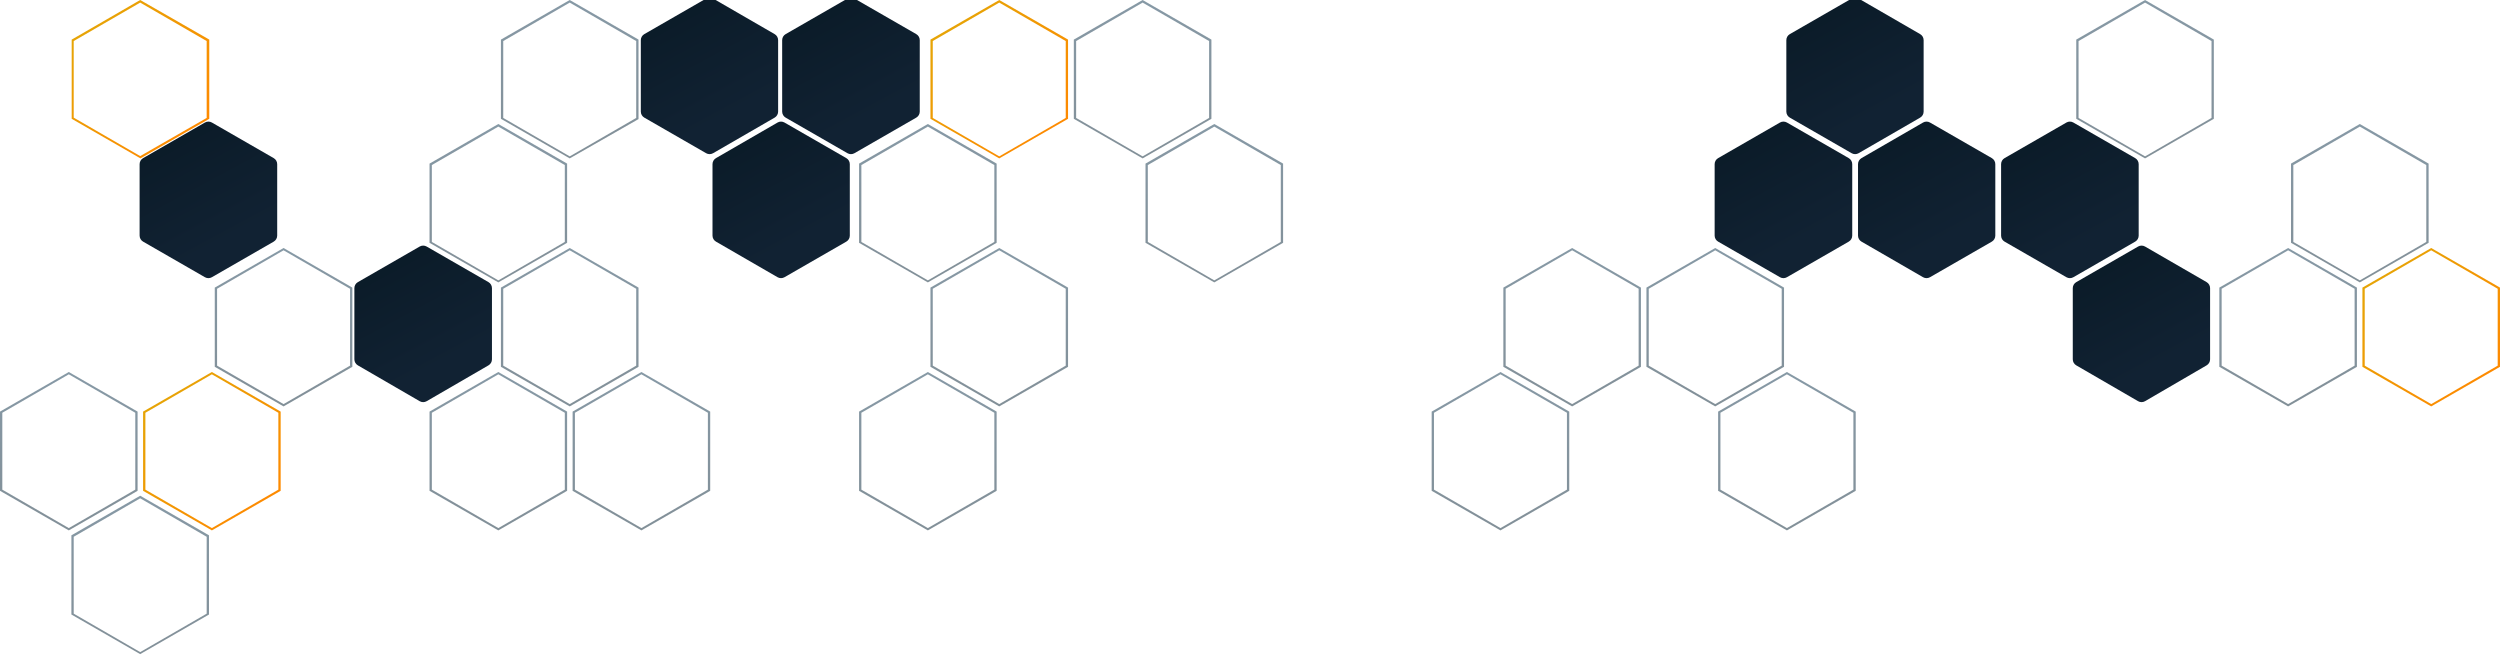 <svg width="1440" height="377" viewBox="0 0 1440 377" fill="none" xmlns="http://www.w3.org/2000/svg">
<path d="M80.749 287.034L119.043 309.178V353.465L80.749 375.608L42.456 353.465V309.178L80.749 287.034ZM80.749 285.536L41.124 308.345V353.964L80.749 376.774L120.375 353.964V308.345L80.749 285.536Z" fill="url(#paint0_linear)" fill-opacity="0.5"/>
<path d="M369.449 215.609L407.742 237.752V282.04L369.449 304.183L331.155 282.04V237.752L369.449 215.609ZM369.449 214.277L329.823 237.086V282.706L369.449 305.515L409.074 282.706V237.086L369.449 214.277Z" fill="url(#paint1_linear)" fill-opacity="0.5"/>
<path d="M534.443 215.609L572.736 237.752V282.04L534.443 304.183L496.149 282.04V237.752L534.443 215.609ZM534.443 214.277L494.817 237.086V282.706L534.443 305.515L574.068 282.706V237.086L534.443 214.277Z" fill="url(#paint2_linear)" fill-opacity="0.5"/>
<path d="M39.625 215.609L77.919 237.752V282.04L39.625 304.183L1.332 282.04V237.752L39.625 215.609ZM39.625 214.277L0 237.086V282.706L39.625 305.515L79.251 282.706V237.086L39.625 214.277Z" fill="url(#paint3_linear)" fill-opacity="0.5"/>
<path d="M575.567 144.183L613.86 166.327V210.614L575.567 232.758L537.273 210.614V166.327L575.567 144.183ZM575.567 142.851L535.941 165.661V211.28L575.567 234.09L615.192 211.28V165.661L575.567 142.851Z" fill="url(#paint4_linear)" fill-opacity="0.5"/>
<path d="M287.035 215.609L325.328 237.752V282.04L287.035 304.183L248.741 282.04V237.752L287.035 215.609ZM287.035 214.277L247.409 237.086V282.706L287.035 305.515L326.66 282.706V237.086L287.035 214.277Z" fill="url(#paint5_linear)" fill-opacity="0.5"/>
<path d="M328.159 144.183L366.452 166.327V210.614L328.159 232.758L289.865 210.614V166.327L328.159 144.183ZM328.159 142.851L288.533 165.661V211.28L328.159 234.09L367.784 211.28V165.661L328.159 142.851Z" fill="url(#paint6_linear)" fill-opacity="0.5"/>
<path d="M163.329 144.183L201.623 166.327V210.614L163.329 232.758L125.036 210.614V166.327L163.329 144.183ZM163.329 142.851L123.704 165.661V211.28L163.329 234.09L202.955 211.28V165.661L163.329 142.851Z" fill="url(#paint7_linear)" fill-opacity="0.5"/>
<path d="M287.035 72.924L325.328 95.068V139.355L287.035 161.498L248.741 139.355V95.068L287.035 72.924ZM287.035 71.425L247.409 94.235V139.854L287.035 162.664L326.66 139.854V94.235L287.035 71.425Z" fill="url(#paint8_linear)" fill-opacity="0.5"/>
<path d="M699.438 72.924L737.731 95.068V139.355L699.438 161.498L661.144 139.355V95.068L699.438 72.924ZM699.438 71.425L659.812 94.235V139.854L699.438 162.664L739.063 139.854V94.235L699.438 71.425Z" fill="url(#paint9_linear)" fill-opacity="0.5"/>
<path d="M534.443 72.924L572.736 95.068V139.355L534.443 161.498L496.149 139.355V95.068L534.443 72.924ZM534.443 71.425L494.817 94.235V139.854L534.443 162.664L574.068 139.854V94.235L534.443 71.425Z" fill="url(#paint10_linear)" fill-opacity="0.5"/>
<path d="M658.148 1.498L696.441 23.642V67.929L658.148 90.073L619.854 67.929V23.642L658.148 1.498ZM658.148 0L618.522 22.81V68.429L658.148 91.238L697.773 68.429V22.81L658.148 0Z" fill="url(#paint11_linear)" fill-opacity="0.5"/>
<path d="M328.159 1.498L366.452 23.642V67.929L328.159 90.073L289.865 67.929V23.642L328.159 1.498ZM328.159 0L288.533 22.81V68.429L328.159 91.238L367.784 68.595V22.81L328.159 0Z" fill="url(#paint12_linear)" fill-opacity="0.5"/>
<path d="M1029.26 215.609L1067.55 237.752V282.04L1029.26 304.183L990.968 282.04V237.752L1029.26 215.609ZM1029.26 214.277L989.636 237.086V282.706L1029.26 305.515L1068.89 282.706V237.086L1029.26 214.277Z" fill="url(#paint13_linear)" fill-opacity="0.5"/>
<path d="M864.266 215.609L902.559 237.752V282.04L864.266 304.183L825.973 282.04V237.752L864.266 215.609ZM864.266 214.277L824.641 237.086V282.706L864.266 305.515L903.891 282.706V237.086L864.266 214.277Z" fill="url(#paint14_linear)" fill-opacity="0.5"/>
<path d="M905.556 144.183L943.849 166.327V210.614L905.556 232.758L867.263 210.614V166.327L905.556 144.183ZM905.556 142.851L865.931 165.661V211.28L905.556 234.09L945.181 211.28V165.661L905.556 142.851Z" fill="url(#paint15_linear)" fill-opacity="0.5"/>
<path d="M987.97 144.183L1026.26 166.327V210.614L987.97 232.758L949.677 210.614V166.327L987.97 144.183ZM987.97 142.851L948.345 165.661V211.28L987.97 234.09L1027.6 211.28V165.661L987.97 142.851Z" fill="url(#paint16_linear)" fill-opacity="0.5"/>
<path d="M1317.96 144.183L1356.25 166.327V210.614L1317.96 232.758L1279.67 210.614V166.327L1317.96 144.183ZM1317.96 142.851L1278.33 165.661V211.28L1317.96 234.09L1357.59 211.28V165.661L1317.96 142.851Z" fill="url(#paint17_linear)" fill-opacity="0.5"/>
<path d="M1359.25 72.924L1397.54 95.068V139.355L1359.25 161.498L1320.96 139.355V95.068L1359.25 72.924ZM1359.25 71.425L1319.62 94.235V139.854L1359.25 162.664L1398.88 139.854V94.235L1359.25 71.425Z" fill="url(#paint18_linear)" fill-opacity="0.5"/>
<path d="M1235.55 1.498L1273.84 23.642V67.929L1235.55 90.073L1197.25 67.929V23.642L1235.55 1.498ZM1235.55 0L1195.92 22.81V68.429L1235.55 91.238L1275.17 68.429V22.81L1235.55 0Z" fill="url(#paint19_linear)" fill-opacity="0.5"/>
<g filter="url(#filter0_dddd)">
<path d="M991.64 141.175C990.4 140.461 989.636 139.139 989.636 137.708V96.548C989.636 95.117 990.4 93.795 991.64 93.081L1027.27 72.574C1028.5 71.863 1030.02 71.863 1031.26 72.574L1066.88 93.081C1068.12 93.795 1068.89 95.117 1068.89 96.548V137.708C1068.89 139.139 1068.12 140.461 1066.88 141.175L1031.26 161.682C1030.02 162.393 1028.5 162.393 1027.27 161.682L991.64 141.175Z" fill="url(#paint20_linear)"/>
</g>
<g filter="url(#filter1_dddd)">
<path d="M84.418 141.175C83.178 140.461 82.414 139.139 82.414 137.708V96.548C82.414 95.117 83.178 93.795 84.418 93.081L120.044 72.574C121.279 71.863 122.8 71.863 124.035 72.574L159.66 93.081C160.9 93.795 161.665 95.117 161.665 96.548V137.708C161.665 139.139 160.9 140.461 159.66 141.175L124.035 161.682C122.8 162.393 121.279 162.393 120.044 161.682L84.418 141.175Z" fill="url(#paint21_linear)"/>
</g>
<g filter="url(#filter2_dddd)">
<path d="M1032.93 69.749C1031.69 69.035 1030.93 67.713 1030.93 66.282V25.122C1030.93 23.692 1031.69 22.37 1032.93 21.656L1068.55 1.151C1069.79 0.439 1071.31 0.44 1072.55 1.155L1108.01 21.654C1109.25 22.369 1110.01 23.689 1110.01 25.118V66.287C1110.01 67.716 1109.25 69.035 1108.01 69.75L1072.55 90.25C1071.31 90.965 1069.79 90.966 1068.55 90.254L1032.93 69.749Z" fill="url(#paint22_linear)"/>
</g>
<g filter="url(#filter3_dddd)">
<path d="M208.112 212.436C206.878 211.72 206.118 210.402 206.118 208.976V167.974C206.118 166.543 206.883 165.221 208.123 164.507L243.748 144C244.983 143.289 246.504 143.289 247.739 144L283.364 164.507C284.605 165.221 285.369 166.543 285.369 167.974V208.976C285.369 210.402 284.609 211.72 283.375 212.436L247.75 233.093C246.509 233.812 244.978 233.812 243.737 233.093L208.112 212.436Z" fill="url(#paint23_linear)"/>
</g>
<g filter="url(#filter4_dddd)">
<path d="M373.118 69.749C371.878 69.035 371.113 67.713 371.113 66.282V25.122C371.113 23.692 371.878 22.37 373.118 21.656L408.739 1.151C409.977 0.439 411.5 0.44 412.736 1.155L448.199 21.654C449.436 22.369 450.198 23.689 450.198 25.118V66.287C450.198 67.716 449.436 69.035 448.199 69.75L412.736 90.25C411.5 90.965 409.977 90.966 408.739 90.254L373.118 69.749Z" fill="url(#paint24_linear)"/>
</g>
<g filter="url(#filter5_dddd)">
<path d="M454.532 69.749C453.292 69.035 452.527 67.713 452.527 66.282V25.122C452.527 23.692 453.292 22.37 454.532 21.656L490.157 1.149C491.393 0.438 492.913 0.438 494.148 1.149L529.774 21.656C531.014 22.37 531.778 23.692 531.778 25.122V66.282C531.778 67.713 531.014 69.035 529.774 69.749L494.148 90.256C492.913 90.967 491.393 90.967 490.157 90.256L454.532 69.749Z" fill="url(#paint25_linear)"/>
</g>
<g filter="url(#filter6_dddd)">
<path d="M414.401 141.176C413.165 140.461 412.403 139.141 412.403 137.713V96.543C412.403 95.115 413.165 93.795 414.401 93.08L449.865 72.58C451.101 71.866 452.624 71.864 453.862 72.577L489.483 93.081C490.723 93.795 491.488 95.117 491.488 96.548V137.708C491.488 139.139 490.723 140.461 489.483 141.175L453.862 161.679C452.624 162.392 451.101 162.39 449.865 161.676L414.401 141.176Z" fill="url(#paint26_linear)"/>
</g>
<g filter="url(#filter7_dddd)">
<path d="M1074.21 141.176C1072.98 140.461 1072.22 139.141 1072.22 137.713V96.543C1072.22 95.115 1072.98 93.795 1074.21 93.08L1109.68 72.58C1110.91 71.866 1112.44 71.864 1113.67 72.577L1149.3 93.081C1150.54 93.795 1151.3 95.117 1151.3 96.548V137.708C1151.3 139.139 1150.54 140.461 1149.3 141.175L1113.67 161.679C1112.44 162.392 1110.91 162.39 1109.68 161.676L1074.21 141.176Z" fill="url(#paint27_linear)"/>
</g>
<g filter="url(#filter8_dddd)">
<path d="M1156.63 141.175C1155.39 140.461 1154.63 139.139 1154.63 137.708V96.548C1154.63 95.117 1155.39 93.795 1156.63 93.081L1192.26 72.574C1193.5 71.863 1195.02 71.863 1196.25 72.574L1231.88 93.081C1233.12 93.795 1233.88 95.117 1233.88 96.548V137.708C1233.88 139.139 1233.12 140.461 1231.88 141.175L1196.25 161.682C1195.02 162.393 1193.5 162.393 1192.26 161.682L1156.63 141.175Z" fill="url(#paint28_linear)"/>
</g>
<g filter="url(#filter9_dddd)">
<path d="M1197.91 212.436C1196.68 211.72 1195.92 210.402 1195.92 208.976V167.974C1195.92 166.543 1196.69 165.221 1197.93 164.507L1233.55 144.002C1234.78 143.29 1236.31 143.291 1237.54 144.006L1273.01 164.506C1274.24 165.221 1275.01 166.541 1275.01 167.969V208.98C1275.01 210.404 1274.25 211.721 1273.02 212.437L1237.55 233.087C1236.31 233.81 1234.78 233.811 1233.54 233.09L1197.91 212.436Z" fill="url(#paint29_linear)"/>
</g>
<path d="M80.749 1.498L119.042 23.642V67.929L80.749 89.906L42.456 67.763V23.642L80.749 1.498ZM80.749 0L41.29 22.81V68.429L80.915 91.238L120.541 68.429V22.81L80.749 0Z" fill="url(#paint30_linear)"/>
<path d="M575.567 1.498L613.86 23.642V67.929L575.567 90.073L537.273 67.929V23.642L575.567 1.498ZM575.567 0L535.941 22.81V68.429L575.567 91.238L615.192 68.429V22.81L575.567 0Z" fill="url(#paint31_linear)"/>
<path d="M1400.37 144.183L1438.67 166.327V210.614L1400.37 232.758L1362.08 210.614V166.327L1400.37 144.183ZM1400.37 142.851L1360.75 165.661V211.28L1400.37 234.09L1440 211.28V165.661L1400.37 142.851Z" fill="url(#paint32_linear)"/>
<path d="M122.039 215.609L160.333 237.752V282.04L122.039 304.183L83.746 282.04V237.752L122.039 215.609ZM122.039 214.277L82.414 237.086V282.706L122.039 305.515L161.665 282.706V237.086L122.039 214.277Z" fill="url(#paint33_linear)"/>
<defs>
<filter id="filter0_dddd" x="951.636" y="34.041" width="150.251" height="161.174" filterUnits="userSpaceOnUse" color-interpolation-filters="sRGB">
<feFlood flood-opacity="0" result="BackgroundImageFix"/>
<feColorMatrix in="SourceAlpha" type="matrix" values="0 0 0 0 0 0 0 0 0 0 0 0 0 0 0 0 0 0 127 0"/>
<feOffset dx="-10" dy="-10"/>
<feGaussianBlur stdDeviation="14"/>
<feColorMatrix type="matrix" values="0 0 0 0 0.111 0 0 0 0 0.171 0 0 0 0 0.242 0 0 0 0.7 0"/>
<feBlend mode="normal" in2="BackgroundImageFix" result="effect1_dropShadow"/>
<feColorMatrix in="SourceAlpha" type="matrix" values="0 0 0 0 0 0 0 0 0 0 0 0 0 0 0 0 0 0 127 0"/>
<feOffset dx="8" dy="8"/>
<feGaussianBlur stdDeviation="12.5"/>
<feColorMatrix type="matrix" values="0 0 0 0 0.004 0 0 0 0 0.074 0 0 0 0 0.121 0 0 0 1 0"/>
<feBlend mode="normal" in2="effect1_dropShadow" result="effect2_dropShadow"/>
<feColorMatrix in="SourceAlpha" type="matrix" values="0 0 0 0 0 0 0 0 0 0 0 0 0 0 0 0 0 0 127 0"/>
<feOffset dx="2" dy="2"/>
<feGaussianBlur stdDeviation="5"/>
<feColorMatrix type="matrix" values="0 0 0 0 0.022 0 0 0 0 0.111 0 0 0 0 0.167 0 0 0 1 0"/>
<feBlend mode="normal" in2="effect2_dropShadow" result="effect3_dropShadow"/>
<feColorMatrix in="SourceAlpha" type="matrix" values="0 0 0 0 0 0 0 0 0 0 0 0 0 0 0 0 0 0 127 0"/>
<feOffset dx="-2" dy="-2"/>
<feGaussianBlur stdDeviation="3"/>
<feColorMatrix type="matrix" values="0 0 0 0 0.145 0 0 0 0 0.205 0 0 0 0 0.279 0 0 0 0.5 0"/>
<feBlend mode="normal" in2="effect3_dropShadow" result="effect4_dropShadow"/>
<feBlend mode="normal" in="SourceGraphic" in2="effect4_dropShadow" result="shape"/>
</filter>
<filter id="filter1_dddd" x="44.414" y="34.041" width="150.251" height="161.174" filterUnits="userSpaceOnUse" color-interpolation-filters="sRGB">
<feFlood flood-opacity="0" result="BackgroundImageFix"/>
<feColorMatrix in="SourceAlpha" type="matrix" values="0 0 0 0 0 0 0 0 0 0 0 0 0 0 0 0 0 0 127 0"/>
<feOffset dx="-10" dy="-10"/>
<feGaussianBlur stdDeviation="14"/>
<feColorMatrix type="matrix" values="0 0 0 0 0.111 0 0 0 0 0.171 0 0 0 0 0.242 0 0 0 0.7 0"/>
<feBlend mode="normal" in2="BackgroundImageFix" result="effect1_dropShadow"/>
<feColorMatrix in="SourceAlpha" type="matrix" values="0 0 0 0 0 0 0 0 0 0 0 0 0 0 0 0 0 0 127 0"/>
<feOffset dx="8" dy="8"/>
<feGaussianBlur stdDeviation="12.5"/>
<feColorMatrix type="matrix" values="0 0 0 0 0.004 0 0 0 0 0.074 0 0 0 0 0.121 0 0 0 1 0"/>
<feBlend mode="normal" in2="effect1_dropShadow" result="effect2_dropShadow"/>
<feColorMatrix in="SourceAlpha" type="matrix" values="0 0 0 0 0 0 0 0 0 0 0 0 0 0 0 0 0 0 127 0"/>
<feOffset dx="2" dy="2"/>
<feGaussianBlur stdDeviation="5"/>
<feColorMatrix type="matrix" values="0 0 0 0 0.022 0 0 0 0 0.111 0 0 0 0 0.167 0 0 0 1 0"/>
<feBlend mode="normal" in2="effect2_dropShadow" result="effect3_dropShadow"/>
<feColorMatrix in="SourceAlpha" type="matrix" values="0 0 0 0 0 0 0 0 0 0 0 0 0 0 0 0 0 0 127 0"/>
<feOffset dx="-2" dy="-2"/>
<feGaussianBlur stdDeviation="3"/>
<feColorMatrix type="matrix" values="0 0 0 0 0.145 0 0 0 0 0.205 0 0 0 0 0.279 0 0 0 0.5 0"/>
<feBlend mode="normal" in2="effect3_dropShadow" result="effect4_dropShadow"/>
<feBlend mode="normal" in="SourceGraphic" in2="effect4_dropShadow" result="shape"/>
</filter>
<filter id="filter2_dddd" x="992.926" y="-37.382" width="150.084" height="161.169" filterUnits="userSpaceOnUse" color-interpolation-filters="sRGB">
<feFlood flood-opacity="0" result="BackgroundImageFix"/>
<feColorMatrix in="SourceAlpha" type="matrix" values="0 0 0 0 0 0 0 0 0 0 0 0 0 0 0 0 0 0 127 0"/>
<feOffset dx="-10" dy="-10"/>
<feGaussianBlur stdDeviation="14"/>
<feColorMatrix type="matrix" values="0 0 0 0 0.111 0 0 0 0 0.171 0 0 0 0 0.242 0 0 0 0.7 0"/>
<feBlend mode="normal" in2="BackgroundImageFix" result="effect1_dropShadow"/>
<feColorMatrix in="SourceAlpha" type="matrix" values="0 0 0 0 0 0 0 0 0 0 0 0 0 0 0 0 0 0 127 0"/>
<feOffset dx="8" dy="8"/>
<feGaussianBlur stdDeviation="12.5"/>
<feColorMatrix type="matrix" values="0 0 0 0 0.004 0 0 0 0 0.074 0 0 0 0 0.121 0 0 0 1 0"/>
<feBlend mode="normal" in2="effect1_dropShadow" result="effect2_dropShadow"/>
<feColorMatrix in="SourceAlpha" type="matrix" values="0 0 0 0 0 0 0 0 0 0 0 0 0 0 0 0 0 0 127 0"/>
<feOffset dx="2" dy="2"/>
<feGaussianBlur stdDeviation="5"/>
<feColorMatrix type="matrix" values="0 0 0 0 0.022 0 0 0 0 0.111 0 0 0 0 0.167 0 0 0 1 0"/>
<feBlend mode="normal" in2="effect2_dropShadow" result="effect3_dropShadow"/>
<feColorMatrix in="SourceAlpha" type="matrix" values="0 0 0 0 0 0 0 0 0 0 0 0 0 0 0 0 0 0 127 0"/>
<feOffset dx="-2" dy="-2"/>
<feGaussianBlur stdDeviation="3"/>
<feColorMatrix type="matrix" values="0 0 0 0 0.145 0 0 0 0 0.205 0 0 0 0 0.279 0 0 0 0.5 0"/>
<feBlend mode="normal" in2="effect3_dropShadow" result="effect4_dropShadow"/>
<feBlend mode="normal" in="SourceGraphic" in2="effect4_dropShadow" result="shape"/>
</filter>
<filter id="filter3_dddd" x="168.118" y="105.467" width="150.251" height="161.166" filterUnits="userSpaceOnUse" color-interpolation-filters="sRGB">
<feFlood flood-opacity="0" result="BackgroundImageFix"/>
<feColorMatrix in="SourceAlpha" type="matrix" values="0 0 0 0 0 0 0 0 0 0 0 0 0 0 0 0 0 0 127 0"/>
<feOffset dx="-10" dy="-10"/>
<feGaussianBlur stdDeviation="14"/>
<feColorMatrix type="matrix" values="0 0 0 0 0.111 0 0 0 0 0.171 0 0 0 0 0.242 0 0 0 0.7 0"/>
<feBlend mode="normal" in2="BackgroundImageFix" result="effect1_dropShadow"/>
<feColorMatrix in="SourceAlpha" type="matrix" values="0 0 0 0 0 0 0 0 0 0 0 0 0 0 0 0 0 0 127 0"/>
<feOffset dx="8" dy="8"/>
<feGaussianBlur stdDeviation="12.5"/>
<feColorMatrix type="matrix" values="0 0 0 0 0.004 0 0 0 0 0.074 0 0 0 0 0.121 0 0 0 1 0"/>
<feBlend mode="normal" in2="effect1_dropShadow" result="effect2_dropShadow"/>
<feColorMatrix in="SourceAlpha" type="matrix" values="0 0 0 0 0 0 0 0 0 0 0 0 0 0 0 0 0 0 127 0"/>
<feOffset dx="2" dy="2"/>
<feGaussianBlur stdDeviation="5"/>
<feColorMatrix type="matrix" values="0 0 0 0 0.022 0 0 0 0 0.111 0 0 0 0 0.167 0 0 0 1 0"/>
<feBlend mode="normal" in2="effect2_dropShadow" result="effect3_dropShadow"/>
<feColorMatrix in="SourceAlpha" type="matrix" values="0 0 0 0 0 0 0 0 0 0 0 0 0 0 0 0 0 0 127 0"/>
<feOffset dx="-2" dy="-2"/>
<feGaussianBlur stdDeviation="3"/>
<feColorMatrix type="matrix" values="0 0 0 0 0.145 0 0 0 0 0.205 0 0 0 0 0.279 0 0 0 0.5 0"/>
<feBlend mode="normal" in2="effect3_dropShadow" result="effect4_dropShadow"/>
<feBlend mode="normal" in="SourceGraphic" in2="effect4_dropShadow" result="shape"/>
</filter>
<filter id="filter4_dddd" x="333.113" y="-37.382" width="150.084" height="161.169" filterUnits="userSpaceOnUse" color-interpolation-filters="sRGB">
<feFlood flood-opacity="0" result="BackgroundImageFix"/>
<feColorMatrix in="SourceAlpha" type="matrix" values="0 0 0 0 0 0 0 0 0 0 0 0 0 0 0 0 0 0 127 0"/>
<feOffset dx="-10" dy="-10"/>
<feGaussianBlur stdDeviation="14"/>
<feColorMatrix type="matrix" values="0 0 0 0 0.111 0 0 0 0 0.171 0 0 0 0 0.242 0 0 0 0.7 0"/>
<feBlend mode="normal" in2="BackgroundImageFix" result="effect1_dropShadow"/>
<feColorMatrix in="SourceAlpha" type="matrix" values="0 0 0 0 0 0 0 0 0 0 0 0 0 0 0 0 0 0 127 0"/>
<feOffset dx="8" dy="8"/>
<feGaussianBlur stdDeviation="12.5"/>
<feColorMatrix type="matrix" values="0 0 0 0 0.004 0 0 0 0 0.074 0 0 0 0 0.121 0 0 0 1 0"/>
<feBlend mode="normal" in2="effect1_dropShadow" result="effect2_dropShadow"/>
<feColorMatrix in="SourceAlpha" type="matrix" values="0 0 0 0 0 0 0 0 0 0 0 0 0 0 0 0 0 0 127 0"/>
<feOffset dx="2" dy="2"/>
<feGaussianBlur stdDeviation="5"/>
<feColorMatrix type="matrix" values="0 0 0 0 0.022 0 0 0 0 0.111 0 0 0 0 0.167 0 0 0 1 0"/>
<feBlend mode="normal" in2="effect2_dropShadow" result="effect3_dropShadow"/>
<feColorMatrix in="SourceAlpha" type="matrix" values="0 0 0 0 0 0 0 0 0 0 0 0 0 0 0 0 0 0 127 0"/>
<feOffset dx="-2" dy="-2"/>
<feGaussianBlur stdDeviation="3"/>
<feColorMatrix type="matrix" values="0 0 0 0 0.145 0 0 0 0 0.205 0 0 0 0 0.279 0 0 0 0.5 0"/>
<feBlend mode="normal" in2="effect3_dropShadow" result="effect4_dropShadow"/>
<feBlend mode="normal" in="SourceGraphic" in2="effect4_dropShadow" result="shape"/>
</filter>
<filter id="filter5_dddd" x="414.527" y="-37.385" width="150.251" height="161.174" filterUnits="userSpaceOnUse" color-interpolation-filters="sRGB">
<feFlood flood-opacity="0" result="BackgroundImageFix"/>
<feColorMatrix in="SourceAlpha" type="matrix" values="0 0 0 0 0 0 0 0 0 0 0 0 0 0 0 0 0 0 127 0"/>
<feOffset dx="-10" dy="-10"/>
<feGaussianBlur stdDeviation="14"/>
<feColorMatrix type="matrix" values="0 0 0 0 0.111 0 0 0 0 0.171 0 0 0 0 0.242 0 0 0 0.7 0"/>
<feBlend mode="normal" in2="BackgroundImageFix" result="effect1_dropShadow"/>
<feColorMatrix in="SourceAlpha" type="matrix" values="0 0 0 0 0 0 0 0 0 0 0 0 0 0 0 0 0 0 127 0"/>
<feOffset dx="8" dy="8"/>
<feGaussianBlur stdDeviation="12.5"/>
<feColorMatrix type="matrix" values="0 0 0 0 0.004 0 0 0 0 0.074 0 0 0 0 0.121 0 0 0 1 0"/>
<feBlend mode="normal" in2="effect1_dropShadow" result="effect2_dropShadow"/>
<feColorMatrix in="SourceAlpha" type="matrix" values="0 0 0 0 0 0 0 0 0 0 0 0 0 0 0 0 0 0 127 0"/>
<feOffset dx="2" dy="2"/>
<feGaussianBlur stdDeviation="5"/>
<feColorMatrix type="matrix" values="0 0 0 0 0.022 0 0 0 0 0.111 0 0 0 0 0.167 0 0 0 1 0"/>
<feBlend mode="normal" in2="effect2_dropShadow" result="effect3_dropShadow"/>
<feColorMatrix in="SourceAlpha" type="matrix" values="0 0 0 0 0 0 0 0 0 0 0 0 0 0 0 0 0 0 127 0"/>
<feOffset dx="-2" dy="-2"/>
<feGaussianBlur stdDeviation="3"/>
<feColorMatrix type="matrix" values="0 0 0 0 0.145 0 0 0 0 0.205 0 0 0 0 0.279 0 0 0 0.5 0"/>
<feBlend mode="normal" in2="effect3_dropShadow" result="effect4_dropShadow"/>
<feBlend mode="normal" in="SourceGraphic" in2="effect4_dropShadow" result="shape"/>
</filter>
<filter id="filter6_dddd" x="374.403" y="34.043" width="150.084" height="161.169" filterUnits="userSpaceOnUse" color-interpolation-filters="sRGB">
<feFlood flood-opacity="0" result="BackgroundImageFix"/>
<feColorMatrix in="SourceAlpha" type="matrix" values="0 0 0 0 0 0 0 0 0 0 0 0 0 0 0 0 0 0 127 0"/>
<feOffset dx="-10" dy="-10"/>
<feGaussianBlur stdDeviation="14"/>
<feColorMatrix type="matrix" values="0 0 0 0 0.111 0 0 0 0 0.171 0 0 0 0 0.242 0 0 0 0.7 0"/>
<feBlend mode="normal" in2="BackgroundImageFix" result="effect1_dropShadow"/>
<feColorMatrix in="SourceAlpha" type="matrix" values="0 0 0 0 0 0 0 0 0 0 0 0 0 0 0 0 0 0 127 0"/>
<feOffset dx="8" dy="8"/>
<feGaussianBlur stdDeviation="12.5"/>
<feColorMatrix type="matrix" values="0 0 0 0 0.004 0 0 0 0 0.074 0 0 0 0 0.121 0 0 0 1 0"/>
<feBlend mode="normal" in2="effect1_dropShadow" result="effect2_dropShadow"/>
<feColorMatrix in="SourceAlpha" type="matrix" values="0 0 0 0 0 0 0 0 0 0 0 0 0 0 0 0 0 0 127 0"/>
<feOffset dx="2" dy="2"/>
<feGaussianBlur stdDeviation="5"/>
<feColorMatrix type="matrix" values="0 0 0 0 0.022 0 0 0 0 0.111 0 0 0 0 0.167 0 0 0 1 0"/>
<feBlend mode="normal" in2="effect2_dropShadow" result="effect3_dropShadow"/>
<feColorMatrix in="SourceAlpha" type="matrix" values="0 0 0 0 0 0 0 0 0 0 0 0 0 0 0 0 0 0 127 0"/>
<feOffset dx="-2" dy="-2"/>
<feGaussianBlur stdDeviation="3"/>
<feColorMatrix type="matrix" values="0 0 0 0 0.145 0 0 0 0 0.205 0 0 0 0 0.279 0 0 0 0.5 0"/>
<feBlend mode="normal" in2="effect3_dropShadow" result="effect4_dropShadow"/>
<feBlend mode="normal" in="SourceGraphic" in2="effect4_dropShadow" result="shape"/>
</filter>
<filter id="filter7_dddd" x="1034.22" y="34.043" width="150.084" height="161.169" filterUnits="userSpaceOnUse" color-interpolation-filters="sRGB">
<feFlood flood-opacity="0" result="BackgroundImageFix"/>
<feColorMatrix in="SourceAlpha" type="matrix" values="0 0 0 0 0 0 0 0 0 0 0 0 0 0 0 0 0 0 127 0"/>
<feOffset dx="-10" dy="-10"/>
<feGaussianBlur stdDeviation="14"/>
<feColorMatrix type="matrix" values="0 0 0 0 0.111 0 0 0 0 0.171 0 0 0 0 0.242 0 0 0 0.7 0"/>
<feBlend mode="normal" in2="BackgroundImageFix" result="effect1_dropShadow"/>
<feColorMatrix in="SourceAlpha" type="matrix" values="0 0 0 0 0 0 0 0 0 0 0 0 0 0 0 0 0 0 127 0"/>
<feOffset dx="8" dy="8"/>
<feGaussianBlur stdDeviation="12.5"/>
<feColorMatrix type="matrix" values="0 0 0 0 0.004 0 0 0 0 0.074 0 0 0 0 0.121 0 0 0 1 0"/>
<feBlend mode="normal" in2="effect1_dropShadow" result="effect2_dropShadow"/>
<feColorMatrix in="SourceAlpha" type="matrix" values="0 0 0 0 0 0 0 0 0 0 0 0 0 0 0 0 0 0 127 0"/>
<feOffset dx="2" dy="2"/>
<feGaussianBlur stdDeviation="5"/>
<feColorMatrix type="matrix" values="0 0 0 0 0.022 0 0 0 0 0.111 0 0 0 0 0.167 0 0 0 1 0"/>
<feBlend mode="normal" in2="effect2_dropShadow" result="effect3_dropShadow"/>
<feColorMatrix in="SourceAlpha" type="matrix" values="0 0 0 0 0 0 0 0 0 0 0 0 0 0 0 0 0 0 127 0"/>
<feOffset dx="-2" dy="-2"/>
<feGaussianBlur stdDeviation="3"/>
<feColorMatrix type="matrix" values="0 0 0 0 0.145 0 0 0 0 0.205 0 0 0 0 0.279 0 0 0 0.5 0"/>
<feBlend mode="normal" in2="effect3_dropShadow" result="effect4_dropShadow"/>
<feBlend mode="normal" in="SourceGraphic" in2="effect4_dropShadow" result="shape"/>
</filter>
<filter id="filter8_dddd" x="1116.63" y="34.041" width="150.251" height="161.174" filterUnits="userSpaceOnUse" color-interpolation-filters="sRGB">
<feFlood flood-opacity="0" result="BackgroundImageFix"/>
<feColorMatrix in="SourceAlpha" type="matrix" values="0 0 0 0 0 0 0 0 0 0 0 0 0 0 0 0 0 0 127 0"/>
<feOffset dx="-10" dy="-10"/>
<feGaussianBlur stdDeviation="14"/>
<feColorMatrix type="matrix" values="0 0 0 0 0.111 0 0 0 0 0.171 0 0 0 0 0.242 0 0 0 0.7 0"/>
<feBlend mode="normal" in2="BackgroundImageFix" result="effect1_dropShadow"/>
<feColorMatrix in="SourceAlpha" type="matrix" values="0 0 0 0 0 0 0 0 0 0 0 0 0 0 0 0 0 0 127 0"/>
<feOffset dx="8" dy="8"/>
<feGaussianBlur stdDeviation="12.5"/>
<feColorMatrix type="matrix" values="0 0 0 0 0.004 0 0 0 0 0.074 0 0 0 0 0.121 0 0 0 1 0"/>
<feBlend mode="normal" in2="effect1_dropShadow" result="effect2_dropShadow"/>
<feColorMatrix in="SourceAlpha" type="matrix" values="0 0 0 0 0 0 0 0 0 0 0 0 0 0 0 0 0 0 127 0"/>
<feOffset dx="2" dy="2"/>
<feGaussianBlur stdDeviation="5"/>
<feColorMatrix type="matrix" values="0 0 0 0 0.022 0 0 0 0 0.111 0 0 0 0 0.167 0 0 0 1 0"/>
<feBlend mode="normal" in2="effect2_dropShadow" result="effect3_dropShadow"/>
<feColorMatrix in="SourceAlpha" type="matrix" values="0 0 0 0 0 0 0 0 0 0 0 0 0 0 0 0 0 0 127 0"/>
<feOffset dx="-2" dy="-2"/>
<feGaussianBlur stdDeviation="3"/>
<feColorMatrix type="matrix" values="0 0 0 0 0.145 0 0 0 0 0.205 0 0 0 0 0.279 0 0 0 0.5 0"/>
<feBlend mode="normal" in2="effect3_dropShadow" result="effect4_dropShadow"/>
<feBlend mode="normal" in="SourceGraphic" in2="effect4_dropShadow" result="shape"/>
</filter>
<filter id="filter9_dddd" x="1157.92" y="105.469" width="150.084" height="161.161" filterUnits="userSpaceOnUse" color-interpolation-filters="sRGB">
<feFlood flood-opacity="0" result="BackgroundImageFix"/>
<feColorMatrix in="SourceAlpha" type="matrix" values="0 0 0 0 0 0 0 0 0 0 0 0 0 0 0 0 0 0 127 0"/>
<feOffset dx="-10" dy="-10"/>
<feGaussianBlur stdDeviation="14"/>
<feColorMatrix type="matrix" values="0 0 0 0 0.111 0 0 0 0 0.171 0 0 0 0 0.242 0 0 0 0.7 0"/>
<feBlend mode="normal" in2="BackgroundImageFix" result="effect1_dropShadow"/>
<feColorMatrix in="SourceAlpha" type="matrix" values="0 0 0 0 0 0 0 0 0 0 0 0 0 0 0 0 0 0 127 0"/>
<feOffset dx="8" dy="8"/>
<feGaussianBlur stdDeviation="12.5"/>
<feColorMatrix type="matrix" values="0 0 0 0 0.004 0 0 0 0 0.074 0 0 0 0 0.121 0 0 0 1 0"/>
<feBlend mode="normal" in2="effect1_dropShadow" result="effect2_dropShadow"/>
<feColorMatrix in="SourceAlpha" type="matrix" values="0 0 0 0 0 0 0 0 0 0 0 0 0 0 0 0 0 0 127 0"/>
<feOffset dx="2" dy="2"/>
<feGaussianBlur stdDeviation="5"/>
<feColorMatrix type="matrix" values="0 0 0 0 0.022 0 0 0 0 0.111 0 0 0 0 0.167 0 0 0 1 0"/>
<feBlend mode="normal" in2="effect2_dropShadow" result="effect3_dropShadow"/>
<feColorMatrix in="SourceAlpha" type="matrix" values="0 0 0 0 0 0 0 0 0 0 0 0 0 0 0 0 0 0 127 0"/>
<feOffset dx="-2" dy="-2"/>
<feGaussianBlur stdDeviation="3"/>
<feColorMatrix type="matrix" values="0 0 0 0 0.145 0 0 0 0 0.205 0 0 0 0 0.279 0 0 0 0.5 0"/>
<feBlend mode="normal" in2="effect3_dropShadow" result="effect4_dropShadow"/>
<feBlend mode="normal" in="SourceGraphic" in2="effect4_dropShadow" result="shape"/>
</filter>
<linearGradient id="paint0_linear" x1="80.749" y1="285.536" x2="80.749" y2="376.774" gradientUnits="userSpaceOnUse">
<stop stop-color="#0F344D"/>
<stop offset="1" stop-color="#062132"/>
</linearGradient>
<linearGradient id="paint1_linear" x1="369.449" y1="214.277" x2="369.449" y2="305.515" gradientUnits="userSpaceOnUse">
<stop stop-color="#0F344D"/>
<stop offset="1" stop-color="#062132"/>
</linearGradient>
<linearGradient id="paint2_linear" x1="534.443" y1="214.277" x2="534.443" y2="305.515" gradientUnits="userSpaceOnUse">
<stop stop-color="#0F344D"/>
<stop offset="1" stop-color="#062132"/>
</linearGradient>
<linearGradient id="paint3_linear" x1="39.625" y1="214.277" x2="39.625" y2="305.515" gradientUnits="userSpaceOnUse">
<stop stop-color="#0F344D"/>
<stop offset="1" stop-color="#062132"/>
</linearGradient>
<linearGradient id="paint4_linear" x1="575.567" y1="142.851" x2="575.567" y2="234.09" gradientUnits="userSpaceOnUse">
<stop stop-color="#0F344D"/>
<stop offset="1" stop-color="#062132"/>
</linearGradient>
<linearGradient id="paint5_linear" x1="287.035" y1="214.277" x2="287.035" y2="305.515" gradientUnits="userSpaceOnUse">
<stop stop-color="#0F344D"/>
<stop offset="1" stop-color="#062132"/>
</linearGradient>
<linearGradient id="paint6_linear" x1="328.159" y1="142.851" x2="328.159" y2="234.09" gradientUnits="userSpaceOnUse">
<stop stop-color="#0F344D"/>
<stop offset="1" stop-color="#062132"/>
</linearGradient>
<linearGradient id="paint7_linear" x1="163.329" y1="142.851" x2="163.329" y2="234.09" gradientUnits="userSpaceOnUse">
<stop stop-color="#0F344D"/>
<stop offset="1" stop-color="#062132"/>
</linearGradient>
<linearGradient id="paint8_linear" x1="287.035" y1="71.425" x2="287.035" y2="162.664" gradientUnits="userSpaceOnUse">
<stop stop-color="#0F344D"/>
<stop offset="1" stop-color="#062132"/>
</linearGradient>
<linearGradient id="paint9_linear" x1="699.438" y1="71.425" x2="699.438" y2="162.664" gradientUnits="userSpaceOnUse">
<stop stop-color="#0F344D"/>
<stop offset="1" stop-color="#062132"/>
</linearGradient>
<linearGradient id="paint10_linear" x1="534.443" y1="71.425" x2="534.443" y2="162.664" gradientUnits="userSpaceOnUse">
<stop stop-color="#0F344D"/>
<stop offset="1" stop-color="#062132"/>
</linearGradient>
<linearGradient id="paint11_linear" x1="658.148" y1="0" x2="658.148" y2="91.238" gradientUnits="userSpaceOnUse">
<stop stop-color="#0F344D"/>
<stop offset="1" stop-color="#062132"/>
</linearGradient>
<linearGradient id="paint12_linear" x1="328.159" y1="0" x2="328.159" y2="91.238" gradientUnits="userSpaceOnUse">
<stop stop-color="#0F344D"/>
<stop offset="1" stop-color="#062132"/>
</linearGradient>
<linearGradient id="paint13_linear" x1="1029.26" y1="214.277" x2="1029.26" y2="305.515" gradientUnits="userSpaceOnUse">
<stop stop-color="#0F344D"/>
<stop offset="1" stop-color="#062132"/>
</linearGradient>
<linearGradient id="paint14_linear" x1="864.266" y1="214.277" x2="864.266" y2="305.515" gradientUnits="userSpaceOnUse">
<stop stop-color="#0F344D"/>
<stop offset="1" stop-color="#062132"/>
</linearGradient>
<linearGradient id="paint15_linear" x1="905.556" y1="142.851" x2="905.556" y2="234.09" gradientUnits="userSpaceOnUse">
<stop stop-color="#0F344D"/>
<stop offset="1" stop-color="#062132"/>
</linearGradient>
<linearGradient id="paint16_linear" x1="987.97" y1="142.851" x2="987.97" y2="234.09" gradientUnits="userSpaceOnUse">
<stop stop-color="#0F344D"/>
<stop offset="1" stop-color="#062132"/>
</linearGradient>
<linearGradient id="paint17_linear" x1="1317.96" y1="142.851" x2="1317.96" y2="234.09" gradientUnits="userSpaceOnUse">
<stop stop-color="#0F344D"/>
<stop offset="1" stop-color="#062132"/>
</linearGradient>
<linearGradient id="paint18_linear" x1="1359.25" y1="71.425" x2="1359.25" y2="162.664" gradientUnits="userSpaceOnUse">
<stop stop-color="#0F344D"/>
<stop offset="1" stop-color="#062132"/>
</linearGradient>
<linearGradient id="paint19_linear" x1="1235.55" y1="0" x2="1235.55" y2="91.238" gradientUnits="userSpaceOnUse">
<stop stop-color="#0F344D"/>
<stop offset="1" stop-color="#062132"/>
</linearGradient>
<linearGradient id="paint20_linear" x1="1047.72" y1="136" x2="991.083" y2="30.888" gradientUnits="userSpaceOnUse">
<stop stop-color="#112233"/>
<stop offset="1" stop-color="#061620"/>
</linearGradient>
<linearGradient id="paint21_linear" x1="140.5" y1="136" x2="83.861" y2="30.888" gradientUnits="userSpaceOnUse">
<stop stop-color="#112233"/>
<stop offset="1" stop-color="#061620"/>
</linearGradient>
<linearGradient id="paint22_linear" x1="1088.89" y1="64.575" x2="1032.19" y2="-40.438" gradientUnits="userSpaceOnUse">
<stop stop-color="#112233"/>
<stop offset="1" stop-color="#061620"/>
</linearGradient>
<linearGradient id="paint23_linear" x1="264.204" y1="207.426" x2="207.565" y2="102.314" gradientUnits="userSpaceOnUse">
<stop stop-color="#112233"/>
<stop offset="1" stop-color="#061620"/>
</linearGradient>
<linearGradient id="paint24_linear" x1="429.077" y1="64.575" x2="372.373" y2="-40.438" gradientUnits="userSpaceOnUse">
<stop stop-color="#112233"/>
<stop offset="1" stop-color="#061620"/>
</linearGradient>
<linearGradient id="paint25_linear" x1="510.613" y1="64.575" x2="453.975" y2="-40.538" gradientUnits="userSpaceOnUse">
<stop stop-color="#112233"/>
<stop offset="1" stop-color="#061620"/>
</linearGradient>
<linearGradient id="paint26_linear" x1="470.367" y1="136" x2="413.663" y2="30.988" gradientUnits="userSpaceOnUse">
<stop stop-color="#112233"/>
<stop offset="1" stop-color="#061620"/>
</linearGradient>
<linearGradient id="paint27_linear" x1="1130.18" y1="136" x2="1073.48" y2="30.987" gradientUnits="userSpaceOnUse">
<stop stop-color="#112233"/>
<stop offset="1" stop-color="#061620"/>
</linearGradient>
<linearGradient id="paint28_linear" x1="1212.72" y1="136" x2="1156.08" y2="30.888" gradientUnits="userSpaceOnUse">
<stop stop-color="#112233"/>
<stop offset="1" stop-color="#061620"/>
</linearGradient>
<linearGradient id="paint29_linear" x1="1253.88" y1="207.426" x2="1197.18" y2="102.413" gradientUnits="userSpaceOnUse">
<stop stop-color="#112233"/>
<stop offset="1" stop-color="#061620"/>
</linearGradient>
<linearGradient id="paint30_linear" x1="113.606" y1="83.255" x2="31.171" y2="11.65" gradientUnits="userSpaceOnUse">
<stop stop-color="#FF8800"/>
<stop offset="1" stop-color="#E2A907"/>
</linearGradient>
<linearGradient id="paint31_linear" x1="608.258" y1="83.255" x2="525.822" y2="11.65" gradientUnits="userSpaceOnUse">
<stop stop-color="#FF8800"/>
<stop offset="1" stop-color="#E2A907"/>
</linearGradient>
<linearGradient id="paint32_linear" x1="1433.07" y1="226.106" x2="1350.63" y2="154.501" gradientUnits="userSpaceOnUse">
<stop stop-color="#FF8800"/>
<stop offset="1" stop-color="#E2A907"/>
</linearGradient>
<linearGradient id="paint33_linear" x1="154.73" y1="297.532" x2="72.295" y2="225.927" gradientUnits="userSpaceOnUse">
<stop stop-color="#FF8800"/>
<stop offset="1" stop-color="#E2A907"/>
</linearGradient>
</defs>
</svg>
